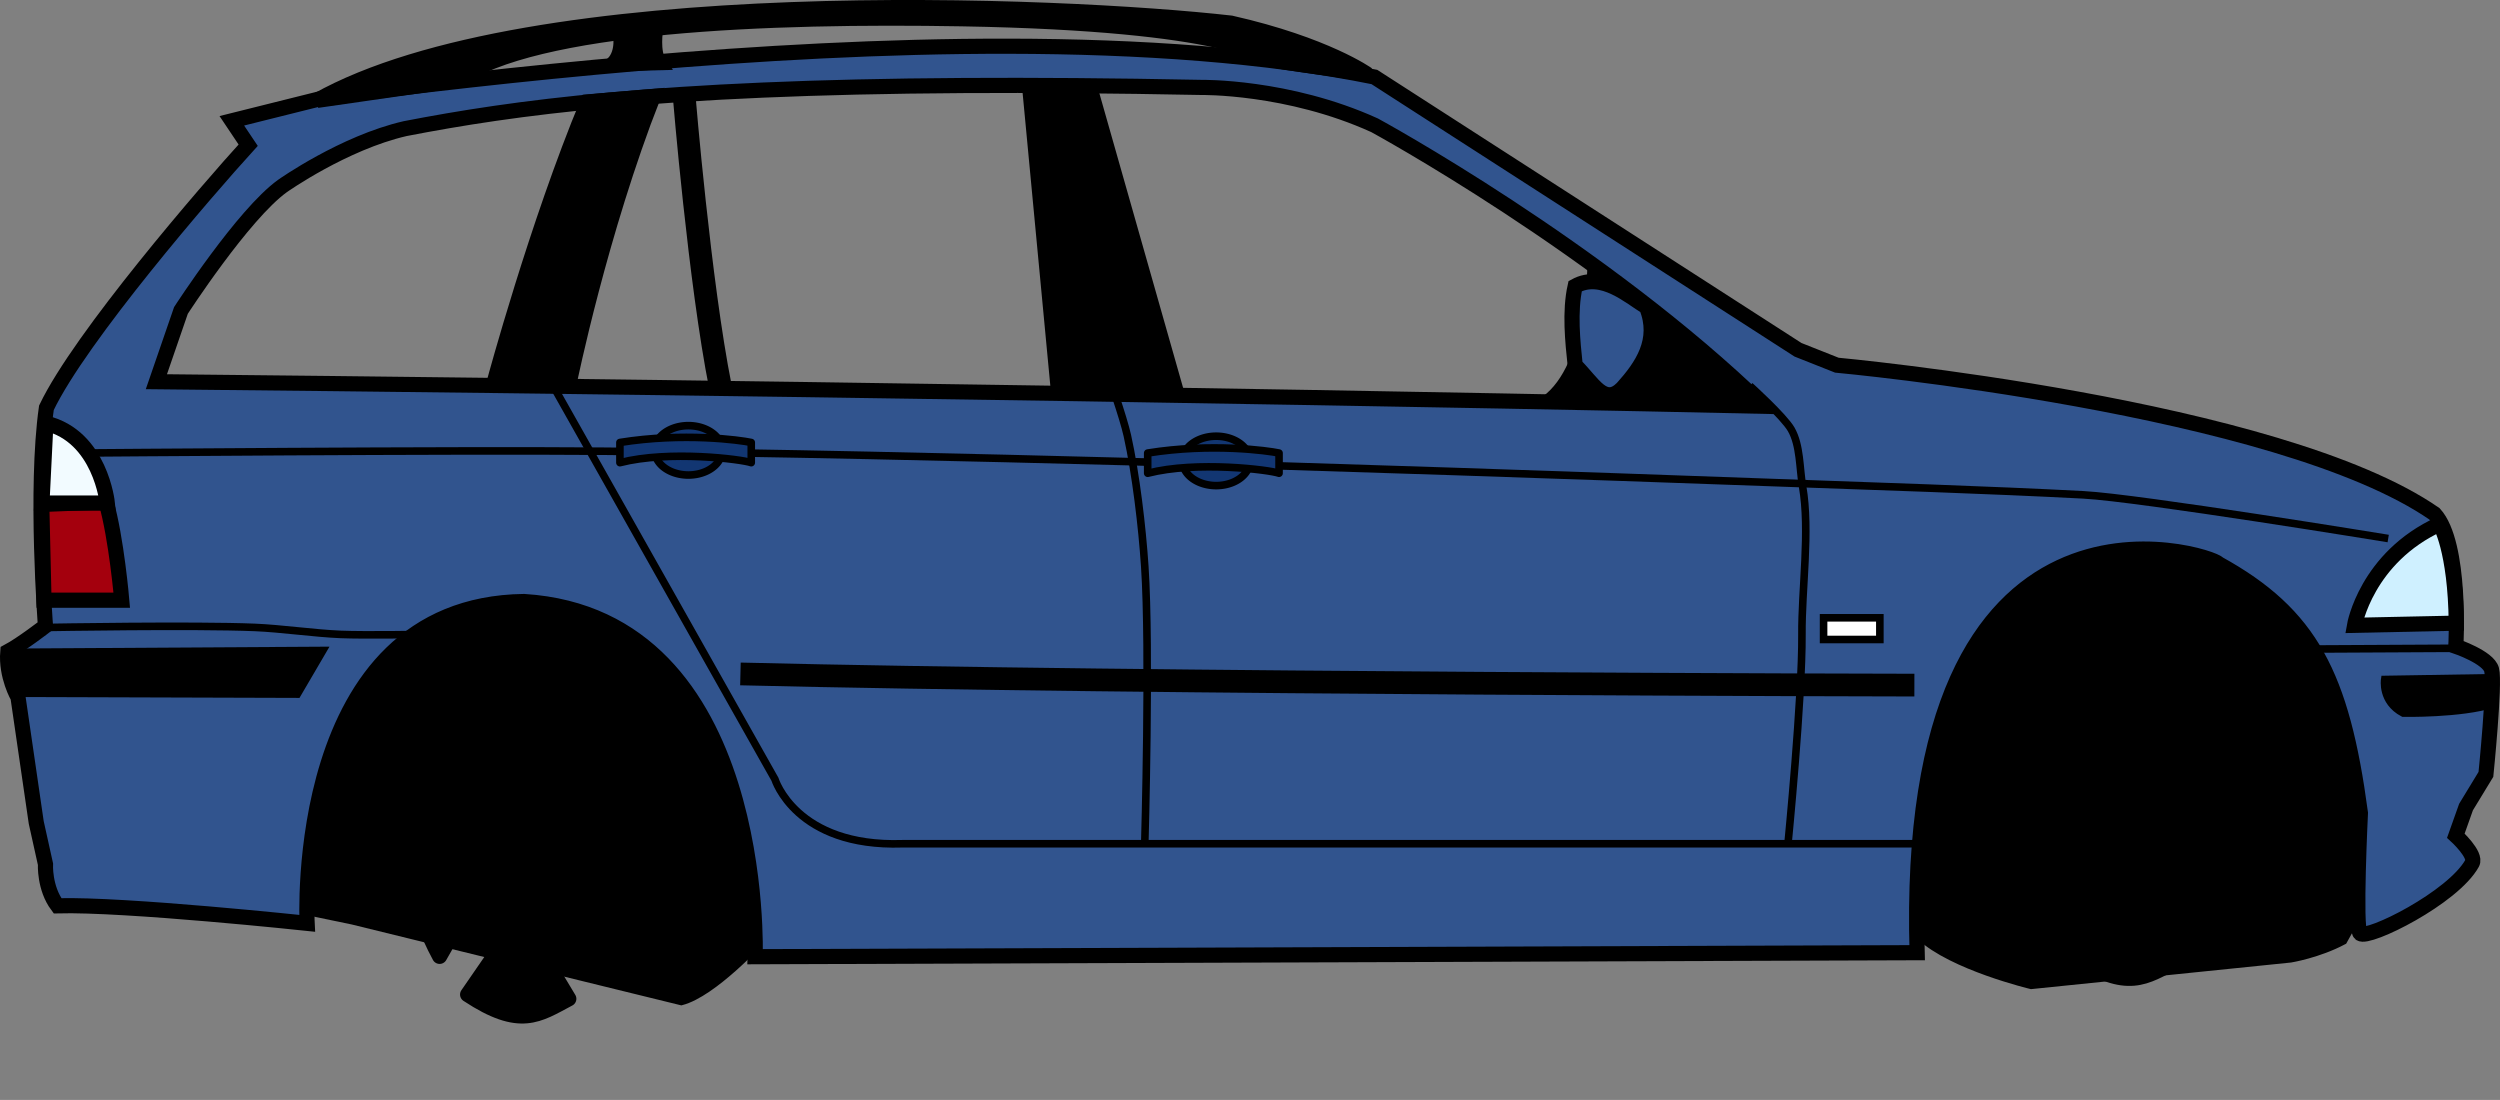 <?xml version="1.0" encoding="UTF-8" standalone="no"?>
<!-- Created with Inkscape (http://www.inkscape.org/) -->
<svg
   xmlns:dc="http://purl.org/dc/elements/1.1/"
   xmlns:cc="http://creativecommons.org/ns#"
   xmlns:rdf="http://www.w3.org/1999/02/22-rdf-syntax-ns#"
   xmlns:svg="http://www.w3.org/2000/svg"
   xmlns="http://www.w3.org/2000/svg"
   xmlns:sodipodi="http://sodipodi.sourceforge.net/DTD/sodipodi-0.dtd"
   xmlns:inkscape="http://www.inkscape.org/namespaces/inkscape"
   width="329.921"
   height="145.155"
   id="svg2908"
   sodipodi:version="0.32"
   inkscape:version="0.46"
   sodipodi:docname="bmw.svg"
   inkscape:output_extension="org.inkscape.output.svg.inkscape"
   version="1.0"
   style="display:inline">
  <rect width="100%" height="100%" fill="#808080" stroke="none"/>
  <defs
     id="defs2910">
    <inkscape:perspective
       sodipodi:type="inkscape:persp3d"
       inkscape:vp_x="0 : 526.18109 : 1"
       inkscape:vp_y="0 : 1000 : 0"
       inkscape:vp_z="744.09448 : 526.18109 : 1"
       inkscape:persp3d-origin="372.04724 : 350.78739 : 1"
       id="perspective2916" />
    <inkscape:perspective
       id="perspective3708"
       inkscape:persp3d-origin="372.04724 : 350.78739 : 1"
       inkscape:vp_z="744.09448 : 526.18109 : 1"
       inkscape:vp_y="0 : 1000 : 0"
       inkscape:vp_x="0 : 526.18109 : 1"
       sodipodi:type="inkscape:persp3d" />
  </defs>
  <sodipodi:namedview
     id="base"
     pagecolor="#ffffff"
     bordercolor="#666666"
     borderopacity="1.0"
     gridtolerance="10000"
     guidetolerance="10"
     objecttolerance="10"
     inkscape:pageopacity="0.0"
     inkscape:pageshadow="2"
     inkscape:zoom="1"
     inkscape:cx="173.5"
     inkscape:cy="193.34468"
     inkscape:document-units="px"
     inkscape:current-layer="layer2"
     showgrid="false"
     inkscape:window-width="1400"
     inkscape:window-height="990"
     inkscape:window-x="0"
     inkscape:window-y="26" />
  <g
     inkscape:groupmode="layer"
     id="layer2"
     inkscape:label="BilTegning"
     style="display:inline"
     transform="translate(-27.04,-52.785)">
    <g
       id="g4866"
       transform="translate(-11,-165)">
      <path
         sodipodi:nodetypes="cccccccc"
         id="path4768"
         d="M 76.245,337.571 L 84.55,339.295 L 127.953,349.95 C 132.183,348.853 138.451,341.958 138.451,341.958 L 135.16,305.607 L 99.905,291.975 L 79.379,312.971 L 76.245,337.571 z"
         style="fill:#000000;fill-rule:evenodd;stroke:#000000;stroke-width:1px;stroke-linecap:butt;stroke-linejoin:miter;stroke-opacity:1;display:inline" />
      <path
         sodipodi:nodetypes="cccccccccc"
         id="path4770"
         d="M 291.422,341.331 C 295.632,345.319 306.092,347.814 306.092,347.814 L 340.32,344.311 C 340.32,344.311 343.972,343.722 347.296,341.95 L 350.074,336.941 L 349.524,303.183 L 328.694,283.683 L 291.689,295.206 L 290.138,342.183 L 291.422,341.331 z"
         style="fill:#000000;fill-rule:evenodd;stroke:#000000;stroke-width:1px;stroke-linecap:butt;stroke-linejoin:miter;stroke-opacity:1;display:inline" />
      <path
         sodipodi:nodetypes="ccccccccccccccccssscccsccccccccccccccc"
         id="path4772"
         d="M 171.196,223.884 C 138.362,223.824 103.806,227.724 81.008,230.634 L 68.633,233.727 L 70.79,236.946 C 65.394,242.871 48.621,262.264 44.165,271.602 C 42.642,282.305 44.04,300.384 44.04,300.384 C 44.04,300.384 40.899,302.813 39.07,303.785 C 38.801,307.033 40.415,309.79 40.415,309.79 L 42.821,326.321 L 44.04,331.821 C 44.04,331.821 43.868,334.971 45.633,337.321 C 54.511,337.075 78.571,339.634 78.571,339.634 C 78.571,339.634 76.391,297.551 107.196,297.165 C 139.329,299.19 137.696,344.04 137.696,344.04 L 291.04,343.509 C 289.078,277.464 330.04,290.979 330.79,292.165 C 342.974,298.888 347.106,306.873 349.54,325.071 C 349.54,325.071 348.79,340.373 349.508,340.977 C 350.531,341.838 361.787,336.255 364.29,331.696 C 364.899,330.587 362.133,328.071 362.133,328.071 L 363.477,324.29 L 366.102,319.977 C 366.102,319.977 367.323,307.986 366.852,306.165 C 366.429,304.53 362.133,303.071 362.133,303.071 C 362.133,303.071 362.915,289.51 359.321,285.602 C 338.791,271.355 280.446,265.977 280.446,265.977 L 275.321,263.946 L 219.415,227.946 C 205.103,225.043 188.395,223.915 171.196,223.884 z M 165.196,229.071 C 174.462,229.016 184.828,229.087 196.508,229.321 C 196.508,229.321 207.986,229.112 219.446,234.321 C 219.446,234.321 249.341,250.564 270.801,271.4 C 270.801,271.4 182.233,269.408 58.678,268.158 L 61.918,258.755 C 61.918,258.755 70.117,246.073 75.326,242.323 C 75.326,242.323 83.389,236.624 91.508,234.759 C 105.743,232.005 125.044,229.309 165.196,229.071 z"
         style="fill:#31548e;fill-opacity:1;fill-rule:evenodd;stroke:#000000;stroke-width:2;stroke-linecap:butt;stroke-linejoin:miter;stroke-miterlimit:4;stroke-dasharray:none;stroke-opacity:1;display:inline" />
      
      <g
         transform="translate(-153.929,96.852)"
         id="g4778"
         style="display:inline">
        <path
           style="fill:#a4000d;fill-opacity:1;fill-rule:evenodd;stroke:#000000;stroke-width:2;stroke-linecap:butt;stroke-linejoin:miter;stroke-miterlimit:4;stroke-dasharray:none;stroke-opacity:1"
           d="M 197.775,200.142 L 197.478,187.508 L 205.959,187.162 C 207.343,192.008 208.036,200.142 208.036,200.142 L 197.775,200.142 z"
           id="path4780"
           sodipodi:nodetypes="ccccc" />
        <path
           style="fill:#f2fbff;fill-opacity:1;fill-rule:evenodd;stroke:#000000;stroke-width:2.016;stroke-linecap:butt;stroke-linejoin:miter;stroke-miterlimit:4;stroke-dasharray:none;stroke-opacity:1"
           d="M 197.494,187.327 L 198.016,176.785 C 205.24,178.514 206.128,187.327 206.128,187.327 L 197.494,187.327 z"
           id="path4782"
           sodipodi:nodetypes="cccc" />
      </g>
      <path
         sodipodi:nodetypes="cccc"
         id="path4784"
         d="M 362.19,300.023 L 348.761,300.306 C 348.761,300.306 350.317,291.361 360.026,286.93 C 360.026,286.93 362.096,290.314 362.19,300.023 z"
         style="fill:#cff0ff;fill-opacity:1;fill-rule:evenodd;stroke:#000000;stroke-width:2;stroke-linecap:butt;stroke-linejoin:miter;stroke-miterlimit:4;stroke-dasharray:none;stroke-opacity:1;display:inline" />
      <path
         sodipodi:nodetypes="ccccc"
         id="path4786"
         d="M 115.621,231.232 C 108.841,247.556 103.317,268.03 103.317,268.03 L 113.191,268.161 C 113.191,268.161 117.2,248.477 124.244,230.507 L 115.621,231.232 z"
         style="fill:#000000;fill-rule:evenodd;stroke:#000000;stroke-width:2;stroke-linecap:butt;stroke-linejoin:miter;stroke-miterlimit:4;stroke-dasharray:none;stroke-opacity:1;display:inline" />
      <path
         sodipodi:nodetypes="cc"
         id="path4788"
         d="M 128.325,230.442 C 128.325,230.442 130.359,255.082 133.124,268.905"
         style="fill:none;fill-rule:evenodd;stroke:#000000;stroke-width:3;stroke-linecap:butt;stroke-linejoin:miter;stroke-miterlimit:4;stroke-dasharray:none;stroke-opacity:1;display:inline" />
      <path
         sodipodi:nodetypes="ccccc"
         id="path4790"
         d="M 173.917,229.215 L 177.695,269.133 L 193.263,269.423 L 181.866,229.331 L 173.917,229.215 z"
         style="fill:#000000;fill-rule:evenodd;stroke:#000000;stroke-width:2;stroke-linecap:butt;stroke-linejoin:miter;stroke-miterlimit:4;stroke-dasharray:none;stroke-opacity:1;display:inline" />
      <path
         sodipodi:nodetypes="ccccc"
         id="path4792"
         d="M 352.746,307.457 L 366.886,307.227 L 367.116,310.667 C 362.759,312.043 355.192,311.89 355.192,311.89 C 352.288,310.361 352.746,307.457 352.746,307.457 z"
         style="fill:#000000;fill-rule:evenodd;stroke:#000000;stroke-width:1px;stroke-linecap:butt;stroke-linejoin:miter;stroke-opacity:1;display:inline" />
      <path
         sodipodi:nodetypes="ccccc"
         id="path4794"
         d="M 40.591,308.769 L 76.991,308.885 L 79.773,304.132 L 40.823,304.364 C 39.316,306.102 40.591,308.769 40.591,308.769 z"
         style="fill:#000000;fill-rule:evenodd;stroke:#000000;stroke-width:2;stroke-linecap:butt;stroke-linejoin:miter;stroke-miterlimit:4;stroke-dasharray:none;stroke-opacity:1;display:inline" />
      <path
         sodipodi:nodetypes="cc"
         id="path4796"
         d="M 135.754,306.723 C 189.691,308.035 290.678,308.199 290.678,308.199"
         style="fill:none;fill-rule:evenodd;stroke:#000000;stroke-width:3;stroke-linecap:butt;stroke-linejoin:miter;stroke-miterlimit:4;stroke-dasharray:none;stroke-opacity:1;display:inline" />
      <path
         sodipodi:nodetypes="ccccscc"
         id="path4798"
         d="M 79.895,231.032 C 108.091,215.212 178.351,218.33 200.482,220.835 C 213.016,223.674 218.509,227.61 218.509,227.61 C 214.153,226.832 206.996,226.054 205.752,225.587 C 205.159,225.365 200.642,220.888 165.004,220.261 C 139.695,219.814 108.523,220.97 98.252,228.388 L 79.895,231.032 z"
         style="fill:#000000;fill-rule:evenodd;stroke:#000000;stroke-width:2;stroke-linecap:butt;stroke-linejoin:miter;stroke-miterlimit:4;stroke-dasharray:none;stroke-opacity:1;display:inline" />
      <path
         sodipodi:nodetypes="ccccc"
         id="path4800"
         d="M 119.877,222.009 C 119.877,222.009 120.499,224.654 118.943,226.21 L 125.01,226.054 C 124.077,224.654 124.544,221.698 124.544,221.698 L 119.877,222.009 z"
         style="fill:#000000;fill-rule:evenodd;stroke:#000000;stroke-width:2;stroke-linecap:butt;stroke-linejoin:miter;stroke-miterlimit:4;stroke-dasharray:none;stroke-opacity:1;display:inline" />
      <rect
         y="299.315"
         x="278.694"
         height="2.863"
         width="7.427"
         id="rect4802"
         style="fill:#ffffff;fill-opacity:1;fill-rule:evenodd;stroke:#000000;stroke-width:1;stroke-linecap:butt;stroke-linejoin:miter;marker:none;marker-start:none;marker-mid:none;marker-end:none;stroke-miterlimit:4;stroke-dasharray:none;stroke-dashoffset:0;stroke-opacity:1;visibility:visible;display:inline;overflow:visible;enable-background:accumulate" />
      <path
         sodipodi:nodetypes="ccccc"
         id="path4804"
         d="M 110.836,264.44 L 110.836,268.354 L 140.305,320.616 C 140.305,320.616 143.068,329.595 157.112,329.134 L 291.797,329.134"
         style="fill:none;fill-rule:evenodd;stroke:#000000;stroke-width:1px;stroke-linecap:butt;stroke-linejoin:miter;stroke-opacity:1;display:inline" />
      <path
         sodipodi:nodetypes="cssc"
         id="path4806"
         d="M 189.114,329.134 C 189.114,329.134 189.841,303.486 189.114,292.528 C 188.768,287.313 187.945,280.362 186.812,275.261 C 186.262,272.787 184.279,267.202 184.279,267.202"
         style="fill:none;fill-rule:evenodd;stroke:#000000;stroke-width:1px;stroke-linecap:butt;stroke-linejoin:miter;stroke-opacity:1;display:inline" />
      <path
         sodipodi:nodetypes="csssc"
         id="path4808"
         d="M 273.997,329.134 C 273.997,329.134 275.9,309.813 275.839,301.507 C 275.795,295.547 276.935,287.864 275.927,281.99 C 275.516,279.596 275.633,276.551 274.421,274.446 C 273.447,272.752 268.967,268.708 268.967,268.708"
         style="fill:none;fill-rule:evenodd;stroke:#000000;stroke-width:1px;stroke-linecap:butt;stroke-linejoin:miter;stroke-opacity:1;display:inline" />
      <path
         sodipodi:nodetypes="cssc"
         id="path4810"
         d="M 44.529,300.586 C 44.529,300.586 63.553,300.254 71.697,300.586 C 75.089,300.724 79.585,301.369 82.978,301.507 C 86.29,301.642 94.029,301.507 94.029,301.507"
         style="fill:none;fill-rule:evenodd;stroke:#000000;stroke-width:1px;stroke-linecap:butt;stroke-linejoin:miter;stroke-opacity:1;display:inline" />
      <path
         sodipodi:nodetypes="cssssc"
         id="path4812"
         d="M 49.594,277.563 C 49.594,277.563 97.46,277.163 117.973,277.333 C 138.835,277.505 166.647,278.167 187.502,278.714 C 212.925,279.381 246.813,280.56 272.227,281.477 C 284.454,281.918 300.76,282.442 312.978,283.088 C 320.358,283.479 353.207,288.854 353.207,288.854"
         style="fill:none;fill-rule:evenodd;stroke:#000000;stroke-width:1px;stroke-linecap:butt;stroke-linejoin:miter;stroke-opacity:1;display:inline" />
      <path
         sodipodi:nodetypes="cc"
         id="path4814"
         d="M 343.184,303.436 L 362.063,303.337"
         style="fill:none;fill-rule:evenodd;stroke:#000000;stroke-width:1px;stroke-linecap:butt;stroke-linejoin:miter;stroke-opacity:1;display:inline" />
      <path
         sodipodi:nodetypes="cccc"
         id="path4816"
         d="M 241.882,270.556 C 248.11,266.067 248.046,252.234 248.046,252.234 L 268.704,270.569 L 241.882,270.556 z"
         style="fill:#000000;fill-rule:evenodd;stroke:#000000;stroke-width:1px;stroke-linecap:butt;stroke-linejoin:miter;stroke-opacity:1;display:inline" />
      <path
         sodipodi:nodetypes="ccccc"
         id="path4818"
         d="M 245.912,255.546 C 249.467,253.584 253.218,257.06 255.325,258.298 C 257.094,262.673 254.777,266.087 252.139,269.014 C 249.743,271.41 248.308,268.369 245.912,265.973 C 245.591,262.901 245.157,258.908 245.912,255.546 z"
         style="fill:#31548e;fill-opacity:1;fill-rule:evenodd;stroke:#000000;stroke-width:2;stroke-linecap:butt;stroke-linejoin:miter;marker:none;marker-start:none;marker-mid:none;marker-end:none;stroke-miterlimit:4;stroke-dasharray:none;stroke-dashoffset:0;stroke-opacity:1;visibility:visible;display:inline;overflow:visible;enable-background:accumulate" />
      <path
         sodipodi:nodetypes="cccc"
         id="path4820"
         d="M 102,333.561 L 96.056,343.993 C 92.468,337.379 92.24,332.101 93.025,328.29 L 102,333.561 z"
         style="fill:#000000;fill-rule:evenodd;stroke:#000000;stroke-width:2;stroke-linecap:butt;stroke-linejoin:round;stroke-miterlimit:4;stroke-dasharray:none;stroke-opacity:1;display:inline" />
      <path
         sodipodi:nodetypes="cccc"
         id="path4822"
         d="M 106.708,338.942 L 99.751,349.031 C 106.701,353.627 109.067,351.724 113.103,349.594 L 106.708,338.942 z"
         style="fill:#000000;fill-rule:evenodd;stroke:#000000;stroke-width:2;stroke-linecap:butt;stroke-linejoin:round;stroke-miterlimit:4;stroke-dasharray:none;stroke-opacity:1;display:inline" />
      <path
         sodipodi:nodetypes="cccc"
         id="path4824"
         d="M 112.425,334.234 L 117.359,345.449 C 121.731,340.292 121.176,335.129 121.288,330.645 L 112.425,334.234 z"
         style="fill:#000000;fill-rule:evenodd;stroke:#000000;stroke-width:2;stroke-linecap:butt;stroke-linejoin:round;stroke-miterlimit:4;stroke-dasharray:none;stroke-opacity:1;display:inline" />
      <path
         sodipodi:nodetypes="cccc"
         id="path4826"
         d="M 103.905,325.49 L 105.703,312.254 C 99.986,313.487 97.174,315.846 94.708,322.124 L 103.905,325.49 z"
         style="fill:#000000;fill-rule:evenodd;stroke:#000000;stroke-width:2;stroke-linecap:butt;stroke-linejoin:round;stroke-miterlimit:4;stroke-dasharray:none;stroke-opacity:1;display:inline" />
      <path
         sodipodi:nodetypes="cccc"
         id="path4828"
         d="M 110.519,325.938 L 110.29,312.586 C 117.128,315.501 117.702,317.529 120.168,324.143 L 110.519,325.938 z"
         style="fill:#000000;fill-rule:evenodd;stroke:#000000;stroke-width:2;stroke-linecap:butt;stroke-linejoin:round;stroke-miterlimit:4;stroke-dasharray:none;stroke-opacity:1;display:inline" />
      
      <path
         sodipodi:nodetypes="cccc"
         id="path4834"
         d="M 314.095,328.598 L 308.151,339.03 C 304.564,332.416 304.336,327.138 305.121,323.327 L 314.095,328.598 z"
         style="fill:#000000;fill-rule:evenodd;stroke:#000000;stroke-width:2;stroke-linecap:butt;stroke-linejoin:round;stroke-miterlimit:4;stroke-dasharray:none;stroke-opacity:1;display:inline" />
      <path
         sodipodi:nodetypes="cccc"
         id="path4836"
         d="M 318.803,333.979 L 311.847,344.068 C 318.797,348.664 321.163,346.761 325.199,344.631 L 318.803,333.979 z"
         style="fill:#000000;fill-rule:evenodd;stroke:#000000;stroke-width:2;stroke-linecap:butt;stroke-linejoin:round;stroke-miterlimit:4;stroke-dasharray:none;stroke-opacity:1;display:inline" />
      <path
         sodipodi:nodetypes="cccc"
         id="path4838"
         d="M 324.521,329.271 L 329.454,340.486 C 333.826,335.329 333.271,330.166 333.383,325.682 L 324.521,329.271 z"
         style="fill:#000000;fill-rule:evenodd;stroke:#000000;stroke-width:2;stroke-linecap:butt;stroke-linejoin:round;stroke-miterlimit:4;stroke-dasharray:none;stroke-opacity:1;display:inline" />
      <path
         sodipodi:nodetypes="cccc"
         id="path4840"
         d="M 316.001,320.527 L 317.798,307.291 C 312.081,308.524 309.27,310.883 306.803,317.161 L 316.001,320.527 z"
         style="fill:#000000;fill-rule:evenodd;stroke:#000000;stroke-width:2;stroke-linecap:butt;stroke-linejoin:round;stroke-miterlimit:4;stroke-dasharray:none;stroke-opacity:1;display:inline" />
      <path
         sodipodi:nodetypes="cccc"
         id="path4842"
         d="M 322.615,320.975 L 322.386,307.623 C 329.224,310.538 329.797,312.566 332.264,319.18 L 322.615,320.975 z"
         style="fill:#000000;fill-rule:evenodd;stroke:#000000;stroke-width:2;stroke-linecap:butt;stroke-linejoin:round;stroke-miterlimit:4;stroke-dasharray:none;stroke-opacity:1;display:inline" />
      <path
         transform="translate(-152.448,97.297)"
         d="M 285.778,179.918 A 4.444,3.259 0 1 1 276.889,179.918 A 4.444,3.259 0 1 1 285.778,179.918 z"
         sodipodi:ry="3.2592592"
         sodipodi:rx="4.4444447"
         sodipodi:cy="179.91774"
         sodipodi:cx="281.33334"
         id="path4844"
         style="fill:#123672;fill-opacity:1;fill-rule:evenodd;stroke:#000000;stroke-width:1;stroke-linecap:butt;stroke-linejoin:miter;marker:none;marker-start:none;marker-mid:none;marker-end:none;stroke-miterlimit:4;stroke-dasharray:none;stroke-dashoffset:0;stroke-opacity:1;visibility:visible;display:inline;overflow:visible;enable-background:accumulate"
         sodipodi:type="arc" />
      <path
         sodipodi:nodetypes="ccccc"
         id="path4846"
         d="M 119.849,276.177 C 128.243,274.831 135.704,275.861 137.182,276.177 L 137.182,278.844 C 135.941,278.395 126.316,277.181 119.849,278.844 L 119.849,276.177 z"
         style="fill:#123672;fill-opacity:1;fill-rule:evenodd;stroke:#000000;stroke-width:1;stroke-linecap:butt;stroke-linejoin:round;marker:none;marker-start:none;marker-mid:none;marker-end:none;stroke-miterlimit:4;stroke-dashoffset:0;stroke-opacity:1;visibility:visible;display:inline;overflow:visible;enable-background:accumulate" />
      <path
         transform="translate(-82.796,98.692)"
         d="M 285.778,179.918 A 4.444,3.259 0 1 1 276.889,179.918 A 4.444,3.259 0 1 1 285.778,179.918 z"
         sodipodi:ry="3.2592592"
         sodipodi:rx="4.4444447"
         sodipodi:cy="179.91774"
         sodipodi:cx="281.33334"
         id="path4848"
         style="fill:#123672;fill-opacity:1;fill-rule:evenodd;stroke:#000000;stroke-width:1;stroke-linecap:butt;stroke-linejoin:miter;marker:none;marker-start:none;marker-mid:none;marker-end:none;stroke-miterlimit:4;stroke-dasharray:none;stroke-dashoffset:0;stroke-opacity:1;visibility:visible;display:inline;overflow:visible;enable-background:accumulate"
         sodipodi:type="arc" />
      <path
         sodipodi:nodetypes="ccccc"
         id="path4850"
         d="M 189.5,277.572 C 197.894,276.226 205.355,277.256 206.833,277.572 L 206.833,280.239 C 205.593,279.79 195.967,278.576 189.5,280.239 L 189.5,277.572 z"
         style="fill:#123672;fill-opacity:1;fill-rule:evenodd;stroke:#000000;stroke-width:1;stroke-linecap:butt;stroke-linejoin:round;marker:none;marker-start:none;marker-mid:none;marker-end:none;stroke-miterlimit:4;stroke-dashoffset:0;stroke-opacity:1;visibility:visible;display:inline;overflow:visible;enable-background:accumulate" />
    </g>
  </g>
</svg>
